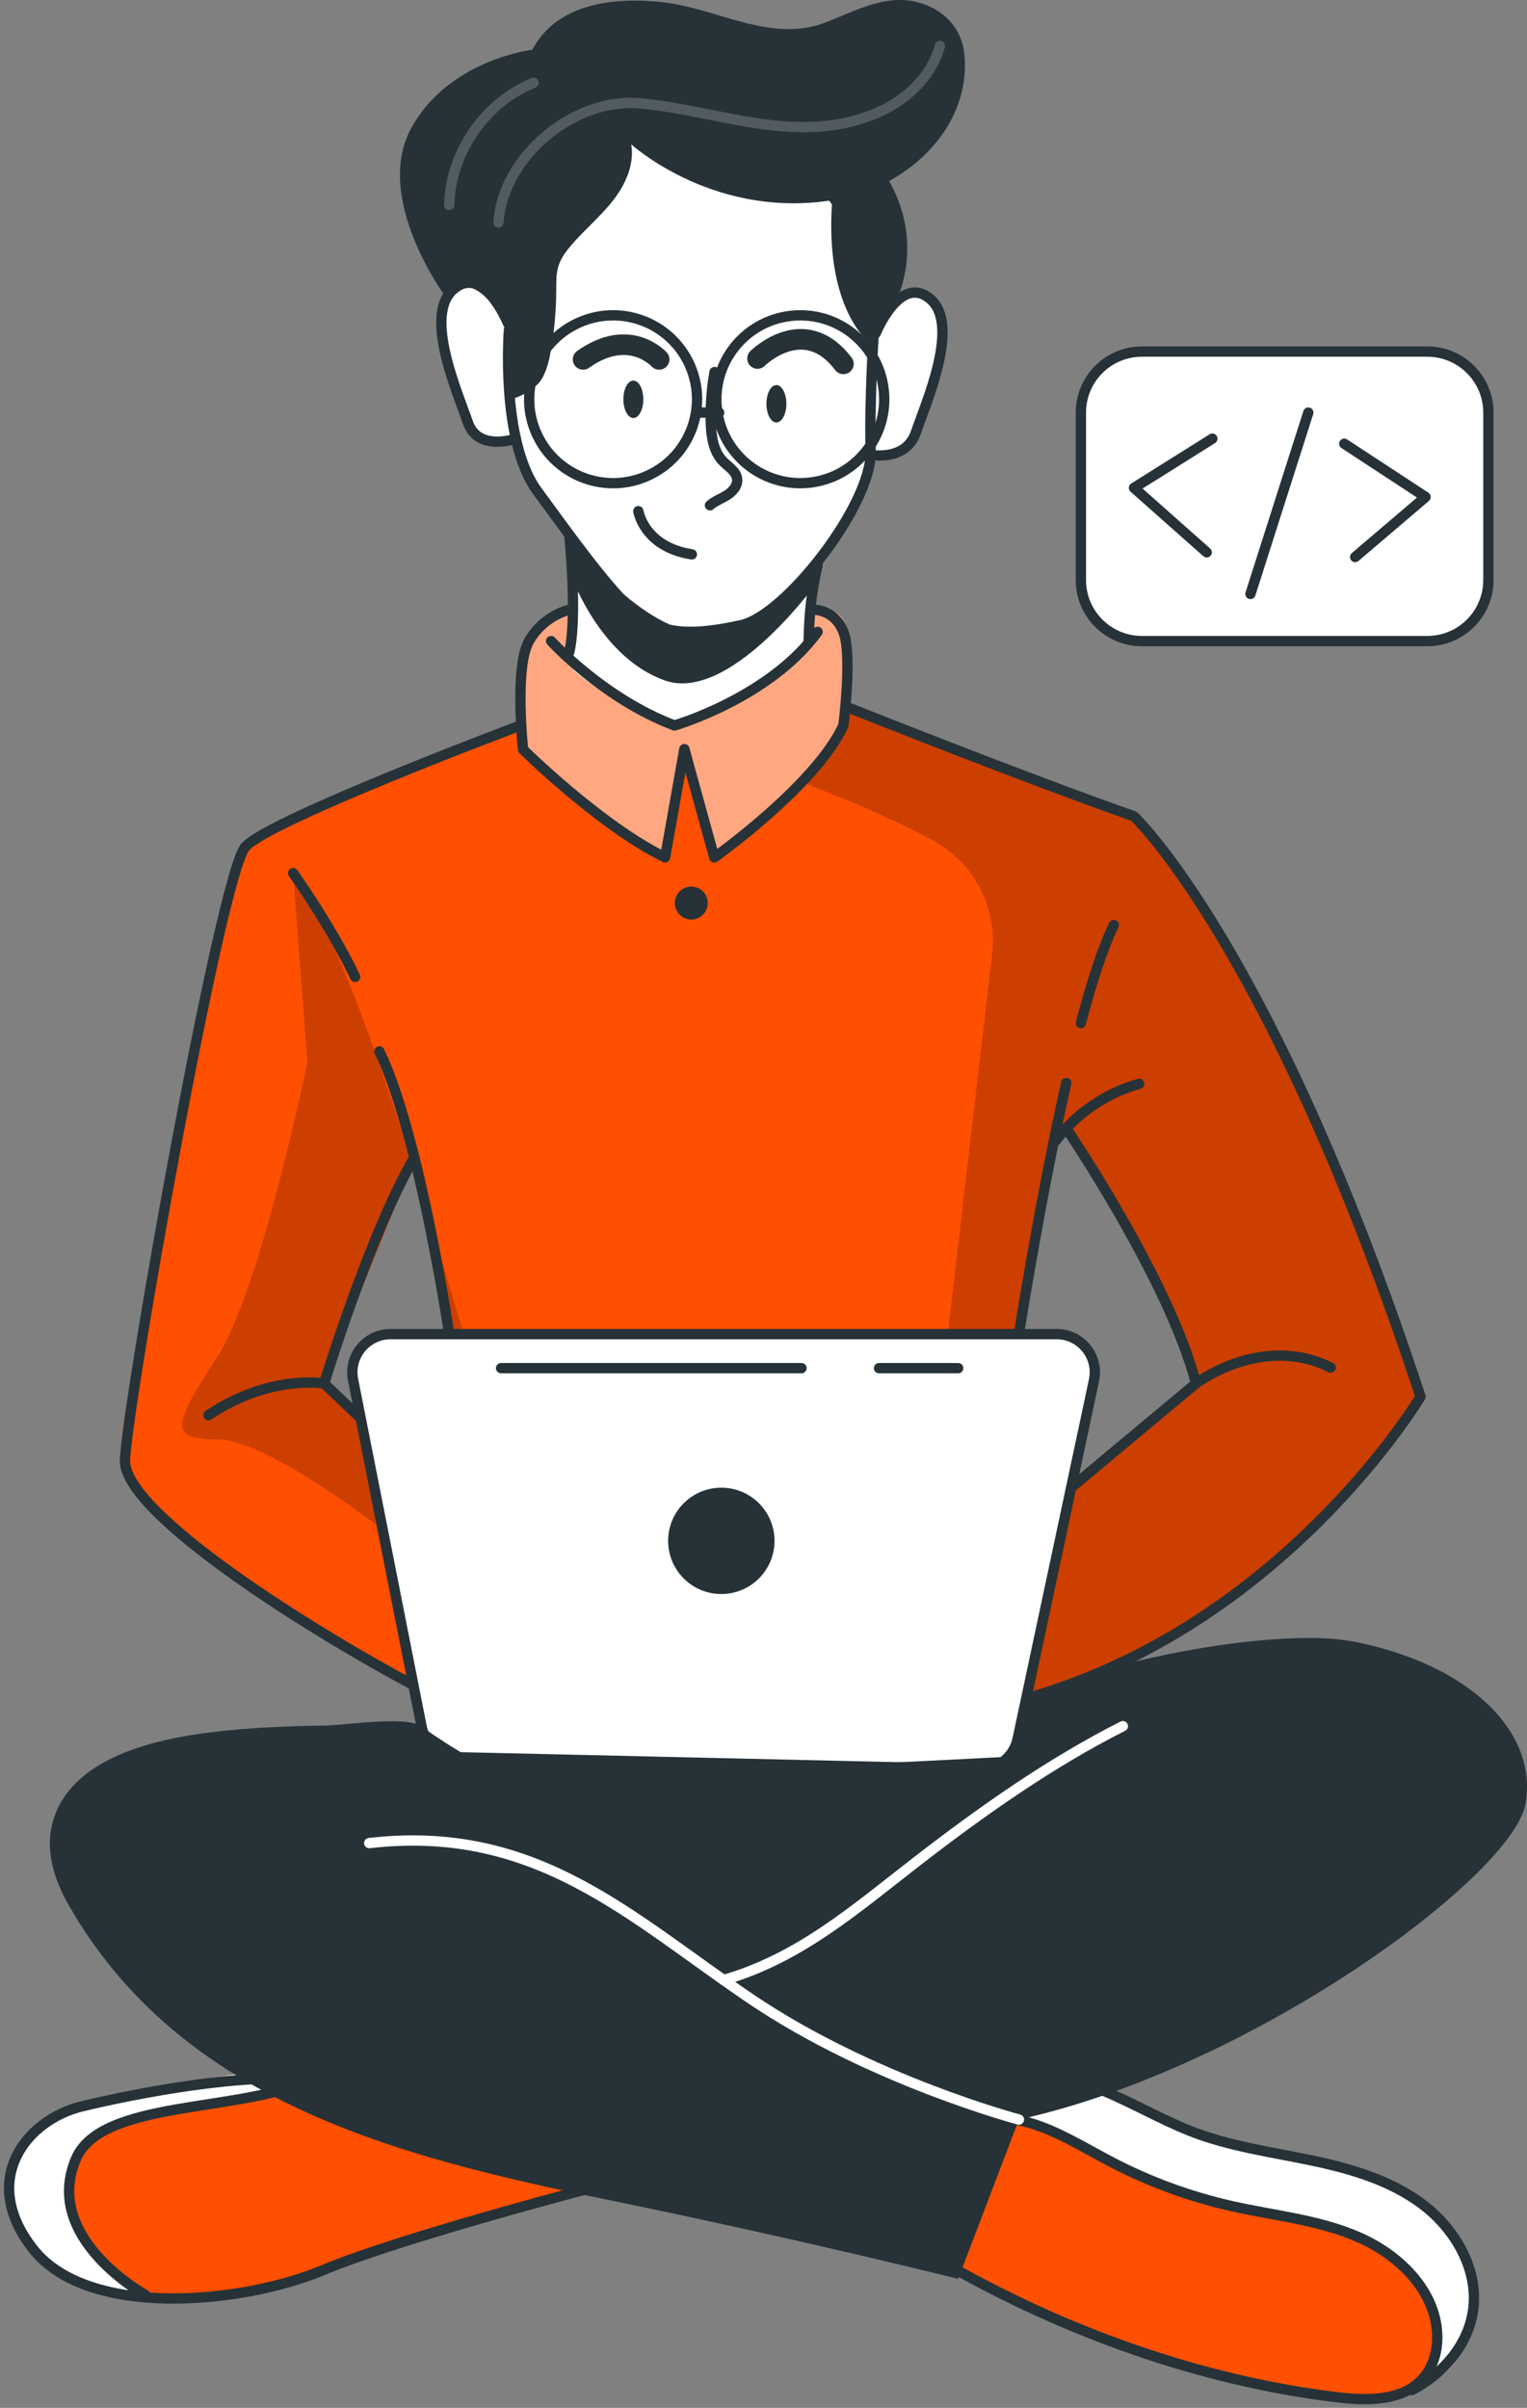<svg width="201" height="317" viewBox="0 0 201 317" fill="none" xmlns="http://www.w3.org/2000/svg">
<rect x="0" y="0" width="201" height="317" fill="#808080" stroke="none"/>
<path d="M85.251 286.045C85.251 286.045 49.583 296.275 44.604 298.038C40.073 299.64 27.795 303.939 18.582 302.61C17.673 302.475 16.791 302.284 15.95 302.04C6.616 299.26 2.423 296.668 1.202 290.793C-0.033 284.905 4.621 280.604 9.098 277.836C13.575 275.069 37.86 272.178 37.86 272.178L43.721 273.901H43.734L85.251 286.045Z" fill="#FF4F00"/>
<path d="M18.583 302.611C17.674 302.476 16.792 302.285 15.951 302.042C6.617 299.261 2.424 296.669 1.203 290.794C-0.032 284.906 4.622 280.606 9.099 277.837C13.576 275.07 37.861 272.179 37.861 272.179L43.722 273.903C38.417 276.345 18.637 277.702 14.322 280.184C10.008 282.667 7.918 287.347 10.469 293.67C11.825 297.036 15.461 300.291 18.583 302.611Z" fill="white"/>
<path d="M79.886 287.5C79.886 287.5 53.098 294.441 42.477 298.883C31.855 303.326 11.589 305.269 4.371 296.107C-2.848 286.946 3.538 279.064 10.756 277.313C17.975 275.562 32.571 272.786 40.542 273.896" stroke="#263238" stroke-width="1.357" stroke-miterlimit="10" stroke-linecap="round" stroke-linejoin="round"/>
<path d="M19.12 302.124C19.12 302.124 5.49 294.651 10.017 284.176C13.357 276.446 31.539 278.122 40.542 273.896" stroke="#263238" stroke-width="1.357" stroke-miterlimit="10" stroke-linecap="round" stroke-linejoin="round"/>
<path d="M193.884 304.267C193.517 307.916 192.228 311.416 188.539 313.587C186.082 315.038 182.582 315.906 177.576 315.852C165.067 315.69 141.556 306.749 141.556 306.749L119.537 294.579L130.988 276.453L134.121 271.487L142.22 273.305C142.22 273.305 148.922 277.104 155.666 280.128C162.408 283.154 178.771 283.791 184.536 288.459C190.302 293.114 194.507 298.188 193.884 304.267Z" fill="#FF4F00"/>
<path d="M193.884 304.267C193.517 307.916 192.228 311.416 188.538 313.587C189.231 310.751 189.8 306.83 187.915 302.598C185.472 297.075 177.454 292.205 166.926 291.392C156.412 290.578 148.339 285.653 144.12 283.455C140.824 281.746 133.878 278.015 130.987 276.455L134.121 271.488L142.22 273.306C142.22 273.306 148.922 277.105 155.665 280.13C162.408 283.155 178.77 283.792 184.536 288.46C190.302 293.114 194.507 298.188 193.884 304.267Z" fill="white"/>
<path d="M124.414 297.992C140.09 306.971 158.018 313.437 175.953 315.598C179.957 316.08 184.618 316.146 187.302 313.137C188.798 311.459 189.344 309.085 189.152 306.846C188.666 301.193 183.914 296.71 178.701 294.47C173.489 292.229 167.733 291.694 162.197 290.453C156.685 289.217 151.335 287.261 146.325 284.647C142.345 282.571 138.493 280.048 134.101 279.119C129.709 278.189 124.478 279.317 122.137 283.147" stroke="#263238" stroke-width="1.357" stroke-miterlimit="10" stroke-linecap="round" stroke-linejoin="round"/>
<path d="M185.832 314.67C189.885 312.591 193.212 308.77 193.887 304.265C194.685 298.937 191.651 293.581 187.375 290.303C183.098 287.026 177.757 285.487 172.482 284.391C167.207 283.294 161.812 282.557 156.794 280.597C149.079 277.582 141.47 271.628 133.463 273.752" stroke="#263238" stroke-width="1.357" stroke-miterlimit="10" stroke-linecap="round" stroke-linejoin="round"/>
<path d="M149.262 107.46L112.006 93.283L111.545 93.106C111.545 93.106 111.681 92.116 111.79 90.678C112.021 87.707 112.143 82.864 110.746 81.222C108.67 78.793 102.782 80.828 97.043 78.196C91.305 75.564 80.682 80.272 80.682 80.272C80.682 80.272 73.016 78.861 69.639 84.397C67.915 88.861 68.512 95.508 68.512 95.508C68.512 95.508 68.269 95.603 67.806 95.766C63.37 97.422 39.221 106.512 34.105 110.161C28.461 114.163 22.221 155.204 20.212 167.252C18.204 179.313 14.636 190.167 16.454 194.319C18.258 198.458 44.213 218.441 59.136 223.597C74.06 228.766 127.013 227.246 127.013 227.246C127.013 227.246 127.881 227.015 129.413 226.526C138.368 223.65 170.142 211.806 186.993 183.871C186.993 183.871 170.671 130.335 149.262 107.46ZM48.606 176.49C45.866 178.431 47.331 185.96 47.331 185.96L42.663 181.85L54.372 153.06L59.364 175.162C59.364 175.162 51.347 174.564 48.606 176.49ZM142.274 194.779C140.985 195.443 145.979 181.605 143.604 178.472C141.23 175.324 134.12 175.637 134.12 175.637L134.73 171.851C134.811 171.43 138.95 150.212 138.95 150.212L140.347 148.543C140.347 148.543 154.837 173.385 157.428 182.135C157.428 182.135 141.636 194.779 142.274 194.779Z" fill="#FF4F00"/>
<path d="M78.919 17.666L59.691 38.081C59.691 38.081 57.039 40.426 58.093 46.348C59.147 52.27 61.601 57.358 63.456 57.751C65.309 58.146 67.908 58.15 67.908 58.15C67.908 58.15 72.028 67.08 74.947 70.589C74.947 70.589 75.964 84.373 75.423 88.199C75.423 88.199 82.33 94.233 88.837 95C95.345 95.768 105.398 85.798 105.398 85.798L107.89 73.594C107.89 73.594 113.788 64.64 114.191 62.257C114.593 59.873 117.29 60.484 118.615 59.309C119.939 58.133 123.007 52.874 123.513 47.905C124.02 42.936 124.056 37.228 118.283 38.904C113.282 37.56 116.412 26.986 116.412 26.986L107.623 19.232L78.919 17.666Z" fill="white"/>
<path opacity="0.5" d="M112.005 93.283C111.706 94.07 111.382 94.816 111.015 95.508C107.841 101.492 94.016 112.888 94.016 112.888L89.836 100.04L87.544 112.888C82.93 110.88 68.861 98.684 68.861 98.684C68.861 98.684 68.387 97.544 67.804 95.766C68.265 95.604 68.51 95.508 68.51 95.508C68.51 95.508 67.913 88.861 69.636 84.397C73.015 78.861 80.68 80.272 80.68 80.272C80.68 80.272 91.302 75.564 97.041 78.196C102.78 80.828 108.669 78.793 110.743 81.222C112.82 83.649 111.544 93.106 111.544 93.106L112.005 93.283Z" fill="white"/>
<path opacity="0.2" d="M149.262 107.461L112.007 93.283L111.545 93.106C111.545 93.106 111.681 92.116 111.79 90.678L111.017 95.508L105.508 102.997C105.508 102.997 114.823 106.359 122.698 110.575C128.174 113.506 131.317 119.467 130.597 125.635L123.729 184.36L120.921 217.708L129.413 226.527C138.368 223.65 170.142 211.806 186.993 183.871C186.993 183.871 170.671 130.336 149.262 107.461ZM142.275 194.779C140.986 195.443 145.979 181.605 143.604 178.472C141.23 175.324 134.12 175.637 134.12 175.637L134.73 171.851C134.812 171.43 138.95 150.212 138.95 150.212L140.347 148.543C140.347 148.543 154.837 173.385 157.428 182.136C157.428 182.136 141.636 194.779 142.275 194.779Z" fill="black"/>
<path opacity="0.2" d="M61.889 178.472L56.096 159.112C56.096 159.112 45.709 123.685 38.587 114.948L40.459 139.862C40.459 139.862 34.347 169.626 28.69 178.472C23.032 187.304 21.811 189.515 28.69 189.515C35.582 189.515 52.297 202.852 52.297 202.852L51.008 191.726L61.889 178.472ZM47.33 185.96L42.663 181.85L54.371 153.06L59.364 175.162C59.364 175.162 51.346 174.565 48.604 176.491C45.865 178.431 47.33 185.96 47.33 185.96Z" fill="black"/>
<path d="M74.947 70.589C74.947 70.589 76.017 81.029 74.947 85.798" stroke="#263238" stroke-width="1.357" stroke-miterlimit="10" stroke-linecap="round" stroke-linejoin="round"/>
<path d="M106.46 84.4C106.46 84.4 106.4 79.314 107.623 74.426" stroke="#263238" stroke-width="1.357" stroke-miterlimit="10" stroke-linecap="round" stroke-linejoin="round"/>
<path d="M109.258 25.449C109.258 25.449 115.574 33.385 115.25 39.377C114.927 45.369 114.441 52.495 114.602 59.459C114.764 66.422 103.427 80.998 97.597 82.293C91.768 83.588 86.747 83.913 83.022 80.187C79.297 76.462 75.572 71.28 70.714 64.64C65.856 58 66.99 43.424 66.99 43.424" stroke="#263238" stroke-width="1.357" stroke-miterlimit="10" stroke-linecap="round" stroke-linejoin="round"/>
<path d="M94.055 48.98C93.669 51.155 93.504 53.372 93.562 55.581C93.611 57.43 93.885 59.43 95.181 60.751C95.88 61.463 96.893 62.033 97.026 63.02C97.144 63.897 96.474 64.693 95.729 65.17C94.983 65.647 94.119 65.942 93.452 66.523" stroke="#263238" stroke-width="1.357" stroke-miterlimit="10" stroke-linecap="round" stroke-linejoin="round"/>
<path d="M84.024 67.293C84.024 67.293 84.755 72 91.067 72.985" stroke="#263238" stroke-width="1.357" stroke-miterlimit="10" stroke-linecap="round" stroke-linejoin="round"/>
<path d="M84.682 52.569C84.682 53.929 84.094 55.032 83.368 55.032C82.643 55.032 82.055 53.929 82.055 52.569C82.055 51.208 82.643 50.105 83.368 50.105C84.094 50.106 84.682 51.208 84.682 52.569Z" fill="#263238"/>
<path d="M103.512 53.16C103.512 54.52 102.924 55.623 102.198 55.623C101.473 55.623 100.885 54.52 100.885 53.16C100.885 51.8 101.473 50.697 102.198 50.697C102.923 50.698 103.512 51.8 103.512 53.16Z" fill="#263238"/>
<path d="M99.713 47.197C99.713 47.197 105.835 41.075 111.016 47.903" stroke="#263238" stroke-width="2.713" stroke-miterlimit="10" stroke-linecap="round" stroke-linejoin="round"/>
<path d="M86.762 47.316C86.762 47.316 82.876 42.959 76.754 47.316" stroke="#263238" stroke-width="2.713" stroke-miterlimit="10" stroke-linecap="round" stroke-linejoin="round"/>
<path d="M75.421 76.325C75.421 76.325 79.171 86.662 87.546 89.594C95.921 92.525 107.041 77.312 107.041 77.312L106.459 75.333C106.459 75.333 99.173 84.799 91.067 83.186C82.961 81.571 74.945 70.589 74.945 70.589L75.421 76.325Z" fill="#263238"/>
<path d="M67.908 57.751C67.908 57.751 62.916 59.514 61.589 55.623C60.262 51.733 55.711 41.494 59.693 38.081C63.675 34.668 66.875 42.588 66.875 42.588" stroke="#263238" stroke-width="1.357" stroke-miterlimit="10" stroke-linecap="round" stroke-linejoin="round"/>
<path d="M114.593 59.872C114.593 59.872 119.233 60.805 120.56 56.915C121.887 53.025 126.438 42.786 122.457 39.371C118.474 35.959 115.274 43.878 115.274 43.878" stroke="#263238" stroke-width="1.357" stroke-miterlimit="10" stroke-linecap="round" stroke-linejoin="round"/>
<path d="M66.874 52.568C68.256 52.506 70.527 51.158 71.255 49.98C71.983 48.802 72.291 47.418 72.528 46.054C72.98 43.441 73.213 40.791 73.221 38.14C73.225 37.105 73.197 36.047 73.499 35.057C73.814 34.025 74.469 33.132 75.168 32.312C76.911 30.27 79.008 28.545 80.665 26.433C82.321 24.321 83.539 21.647 83.091 19.001C83.091 19.001 94.413 29.349 110.732 26.149C119.518 24.426 127.951 16.715 126.924 7.025C126.559 3.576 124.024 1.097 120.734 0.278C116.391 -0.802 112.489 1.513 108.554 2.997C101.38 5.703 94.361 1.056 87.113 0.278C80.914 -0.389 73.308 0.38 70.079 6.543C70.079 6.543 58.946 7.851 54.068 16.995C49.191 26.139 58.461 38.798 58.461 38.798C58.461 38.798 62.193 34.282 66.987 43.425L66.874 52.568Z" fill="#263238"/>
<path d="M109.958 23.111C109.958 23.111 107.079 38.115 114.591 45.378C114.591 45.378 116.236 40.868 117.902 39.768C117.902 39.768 122.084 31.841 116.586 23.11C111.091 14.38 109.958 23.111 109.958 23.111Z" fill="#263238"/>
<path opacity="0.2" d="M123.722 6.037C122.61 10.172 119.113 13.371 115.148 14.986C104.718 19.234 94.589 14.523 84.147 13.6C75.612 12.846 66.205 20.534 65.608 29.296" stroke="white" stroke-width="1.357" stroke-miterlimit="10" stroke-linecap="round" stroke-linejoin="round"/>
<path opacity="0.2" d="M59.132 26.985C59.289 20.088 63.846 13.487 70.24 10.896" stroke="white" stroke-width="1.357" stroke-miterlimit="10" stroke-linecap="round" stroke-linejoin="round"/>
<path d="M72.542 84.4C72.542 84.4 79.413 91.971 88.783 95.511C88.783 95.511 101.268 91.89 107.623 83.185" stroke="#263238" stroke-width="1.357" stroke-miterlimit="10" stroke-linecap="round" stroke-linejoin="round"/>
<path d="M85.31 62.605C90.856 60.061 93.29 53.503 90.746 47.956C88.203 42.41 81.644 39.975 76.098 42.519C70.551 45.063 68.117 51.622 70.661 57.168C73.204 62.715 79.763 65.149 85.31 62.605Z" stroke="#263238" stroke-width="1.357" stroke-miterlimit="10" stroke-linecap="round" stroke-linejoin="round"/>
<path d="M106.69 63.528C112.746 62.784 117.053 57.272 116.309 51.216C115.565 45.16 110.053 40.854 103.997 41.597C97.941 42.341 93.634 47.854 94.378 53.91C95.122 59.966 100.634 64.272 106.69 63.528Z" stroke="#263238" stroke-width="1.357" stroke-miterlimit="10" stroke-linecap="round" stroke-linejoin="round"/>
<path d="M74.947 80.278C74.947 80.278 71.588 80.959 69.633 84.398C67.677 87.84 68.856 98.677 68.856 98.677C68.856 98.677 78.95 108.667 87.546 112.881L90.082 98.621L94.018 112.881C94.018 112.881 107.329 103.467 111.015 95.51C111.015 95.51 112.217 86.231 111.015 83.183C109.814 80.136 107.043 80.277 107.043 80.277" stroke="#263238" stroke-width="1.357" stroke-miterlimit="10" stroke-linecap="round" stroke-linejoin="round"/>
<path d="M59.132 175.64C59.132 175.64 55.191 149.204 49.94 138.417" stroke="#263238" stroke-width="1.357" stroke-miterlimit="10" stroke-linecap="round" stroke-linejoin="round"/>
<path d="M38.586 114.948C38.586 114.948 43.573 121.94 46.751 128.614" stroke="#263238" stroke-width="1.357" stroke-miterlimit="10" stroke-linecap="round" stroke-linejoin="round"/>
<path d="M142.276 134.686C143.665 129.418 145.141 124.797 146.615 121.781" stroke="#263238" stroke-width="1.357" stroke-miterlimit="10" stroke-linecap="round" stroke-linejoin="round"/>
<path d="M134.119 175.64C134.119 175.64 136.966 157.516 140.354 142.579" stroke="#263238" stroke-width="1.357" stroke-miterlimit="10" stroke-linecap="round" stroke-linejoin="round"/>
<path d="M138.946 150.206C141.657 146.586 145.588 143.899 149.944 142.685" stroke="#263238" stroke-width="1.357" stroke-miterlimit="10" stroke-linecap="round" stroke-linejoin="round"/>
<path d="M111.549 93.106C111.549 93.106 134.473 102.263 149.268 107.463C149.268 107.463 167.47 124.581 186.986 183.872C186.986 183.872 169.097 213.956 135.083 223.601" stroke="#263238" stroke-width="1.357" stroke-miterlimit="10" stroke-linecap="round" stroke-linejoin="round"/>
<path d="M140.992 195.856L157.427 182.134C157.427 182.134 166.122 175.526 175.164 180.047" stroke="#263238" stroke-width="1.357" stroke-miterlimit="10" stroke-linecap="round" stroke-linejoin="round"/>
<path d="M140.354 148.547C140.354 148.547 153.949 168.571 157.426 182.134" stroke="#263238" stroke-width="1.357" stroke-miterlimit="10" stroke-linecap="round" stroke-linejoin="round"/>
<path d="M47.479 186.721L42.669 182.134C42.669 182.134 35.529 180.886 27.445 186.306" stroke="#263238" stroke-width="1.357" stroke-miterlimit="10" stroke-linecap="round" stroke-linejoin="round"/>
<path d="M42.669 182.134C42.669 182.134 48.643 162.512 54.535 152.382" stroke="#263238" stroke-width="1.357" stroke-miterlimit="10" stroke-linecap="round" stroke-linejoin="round"/>
<path d="M68.505 95.511C68.505 95.511 35.53 107.884 32.297 111.487C29.063 115.091 16.775 184.294 16.452 192.213C16.163 199.293 41.848 215.199 54.536 221.905" stroke="#263238" stroke-width="1.357" stroke-miterlimit="10" stroke-linecap="round" stroke-linejoin="round"/>
<path d="M187.885 84.4H150.31C145.874 84.4 142.276 80.803 142.276 76.366V54.322C142.276 49.886 145.873 46.288 150.31 46.288H187.885C192.321 46.288 195.919 49.885 195.919 54.322V76.366C195.918 80.802 192.321 84.4 187.885 84.4Z" fill="white" stroke="#263238" stroke-width="1.357" stroke-miterlimit="10" stroke-linecap="round" stroke-linejoin="round"/>
<path d="M159.583 57.751L149.268 64.227L158.84 72.716" stroke="#263238" stroke-width="1.357" stroke-miterlimit="10" stroke-linecap="round" stroke-linejoin="round"/>
<path d="M178.379 73.333L187.648 65.433L176.948 58.418" stroke="#263238" stroke-width="1.357" stroke-miterlimit="10" stroke-linecap="round" stroke-linejoin="round"/>
<path d="M164.598 78.194L172.212 54.317" stroke="#263238" stroke-width="1.357" stroke-miterlimit="10" stroke-linecap="round" stroke-linejoin="round"/>
<path d="M93.163 118.89C93.163 120.088 92.192 121.058 90.995 121.058C89.797 121.058 88.826 120.088 88.826 118.89C88.826 117.692 89.797 116.722 90.995 116.722C92.192 116.722 93.163 117.692 93.163 118.89Z" fill="#263238"/>
<path d="M131.32 234.772H56.273C55.302 234.772 54.515 233.983 54.515 233.013C54.515 232.041 55.303 231.254 56.273 231.254H131.32C132.292 231.254 133.079 232.043 133.079 233.013C133.079 233.983 132.292 234.772 131.32 234.772Z" fill="#263238"/>
<path d="M133.947 228.94L144.004 181.712C144.669 178.586 142.286 175.64 139.088 175.64H51.407C48.241 175.64 45.862 178.533 46.476 181.64L55.492 227.295C55.949 229.607 57.951 231.292 60.307 231.345L128.915 232.917C131.331 232.973 133.444 231.302 133.947 228.94Z" fill="white" stroke="#263238" stroke-width="1.357" stroke-miterlimit="10" stroke-linecap="round" stroke-linejoin="round"/>
<path d="M101.949 202.856C101.949 206.721 98.815 209.856 94.948 209.856C91.081 209.856 87.947 206.723 87.947 202.856C87.947 198.99 91.081 195.855 94.948 195.855C98.815 195.855 101.949 198.99 101.949 202.856Z" fill="#263238"/>
<path d="M115.706 180.121H126.123" stroke="#263238" stroke-width="1.357" stroke-miterlimit="10" stroke-linecap="round" stroke-linejoin="round"/>
<path d="M65.958 180.121H105.502" stroke="#263238" stroke-width="1.357" stroke-miterlimit="10" stroke-linecap="round" stroke-linejoin="round"/>
<path d="M134.119 279.042L126.123 300.022C126.123 300.022 105.741 294.885 79.624 289.532C52.315 283.936 23.793 276.691 8.997 250.735C7.193 247.57 5.993 243.831 6.837 240.288C8.972 231.322 20.636 228.889 28.324 227.991C33.148 227.428 38.02 227.241 42.875 227.173C45.349 227.139 53.516 225.841 55.491 227.295C55.491 227.295 60.616 231.066 64.981 232.918C69.347 234.772 133.077 231.253 133.077 231.253C133.077 231.253 134.973 227.252 135.081 223.602C145.098 218.51 168.297 214.197 178.099 216.103C193.514 219.1 202.504 228.091 200.792 237.511C199.08 246.929 165.065 272.192 134.119 279.042Z" fill="#263238"/>
<path d="M134.119 279.042C134.119 279.042 114.733 273.905 98.891 263.2C83.049 252.496 70.672 240.079 48.602 242.648" stroke="white" stroke-width="1.357" stroke-miterlimit="10" stroke-linecap="round" stroke-linejoin="round"/>
<path d="M95.246 260.675C105.253 257.796 112.596 251.324 120.626 245.108C129.131 238.523 138.126 232.146 147.799 227.253" stroke="white" stroke-width="1.357" stroke-miterlimit="10" stroke-linecap="round" stroke-linejoin="round"/>
<path d="M91.728 54.317H94.664" stroke="#263238" stroke-width="1.357" stroke-miterlimit="10" stroke-linecap="round" stroke-linejoin="round"/>
</svg>
